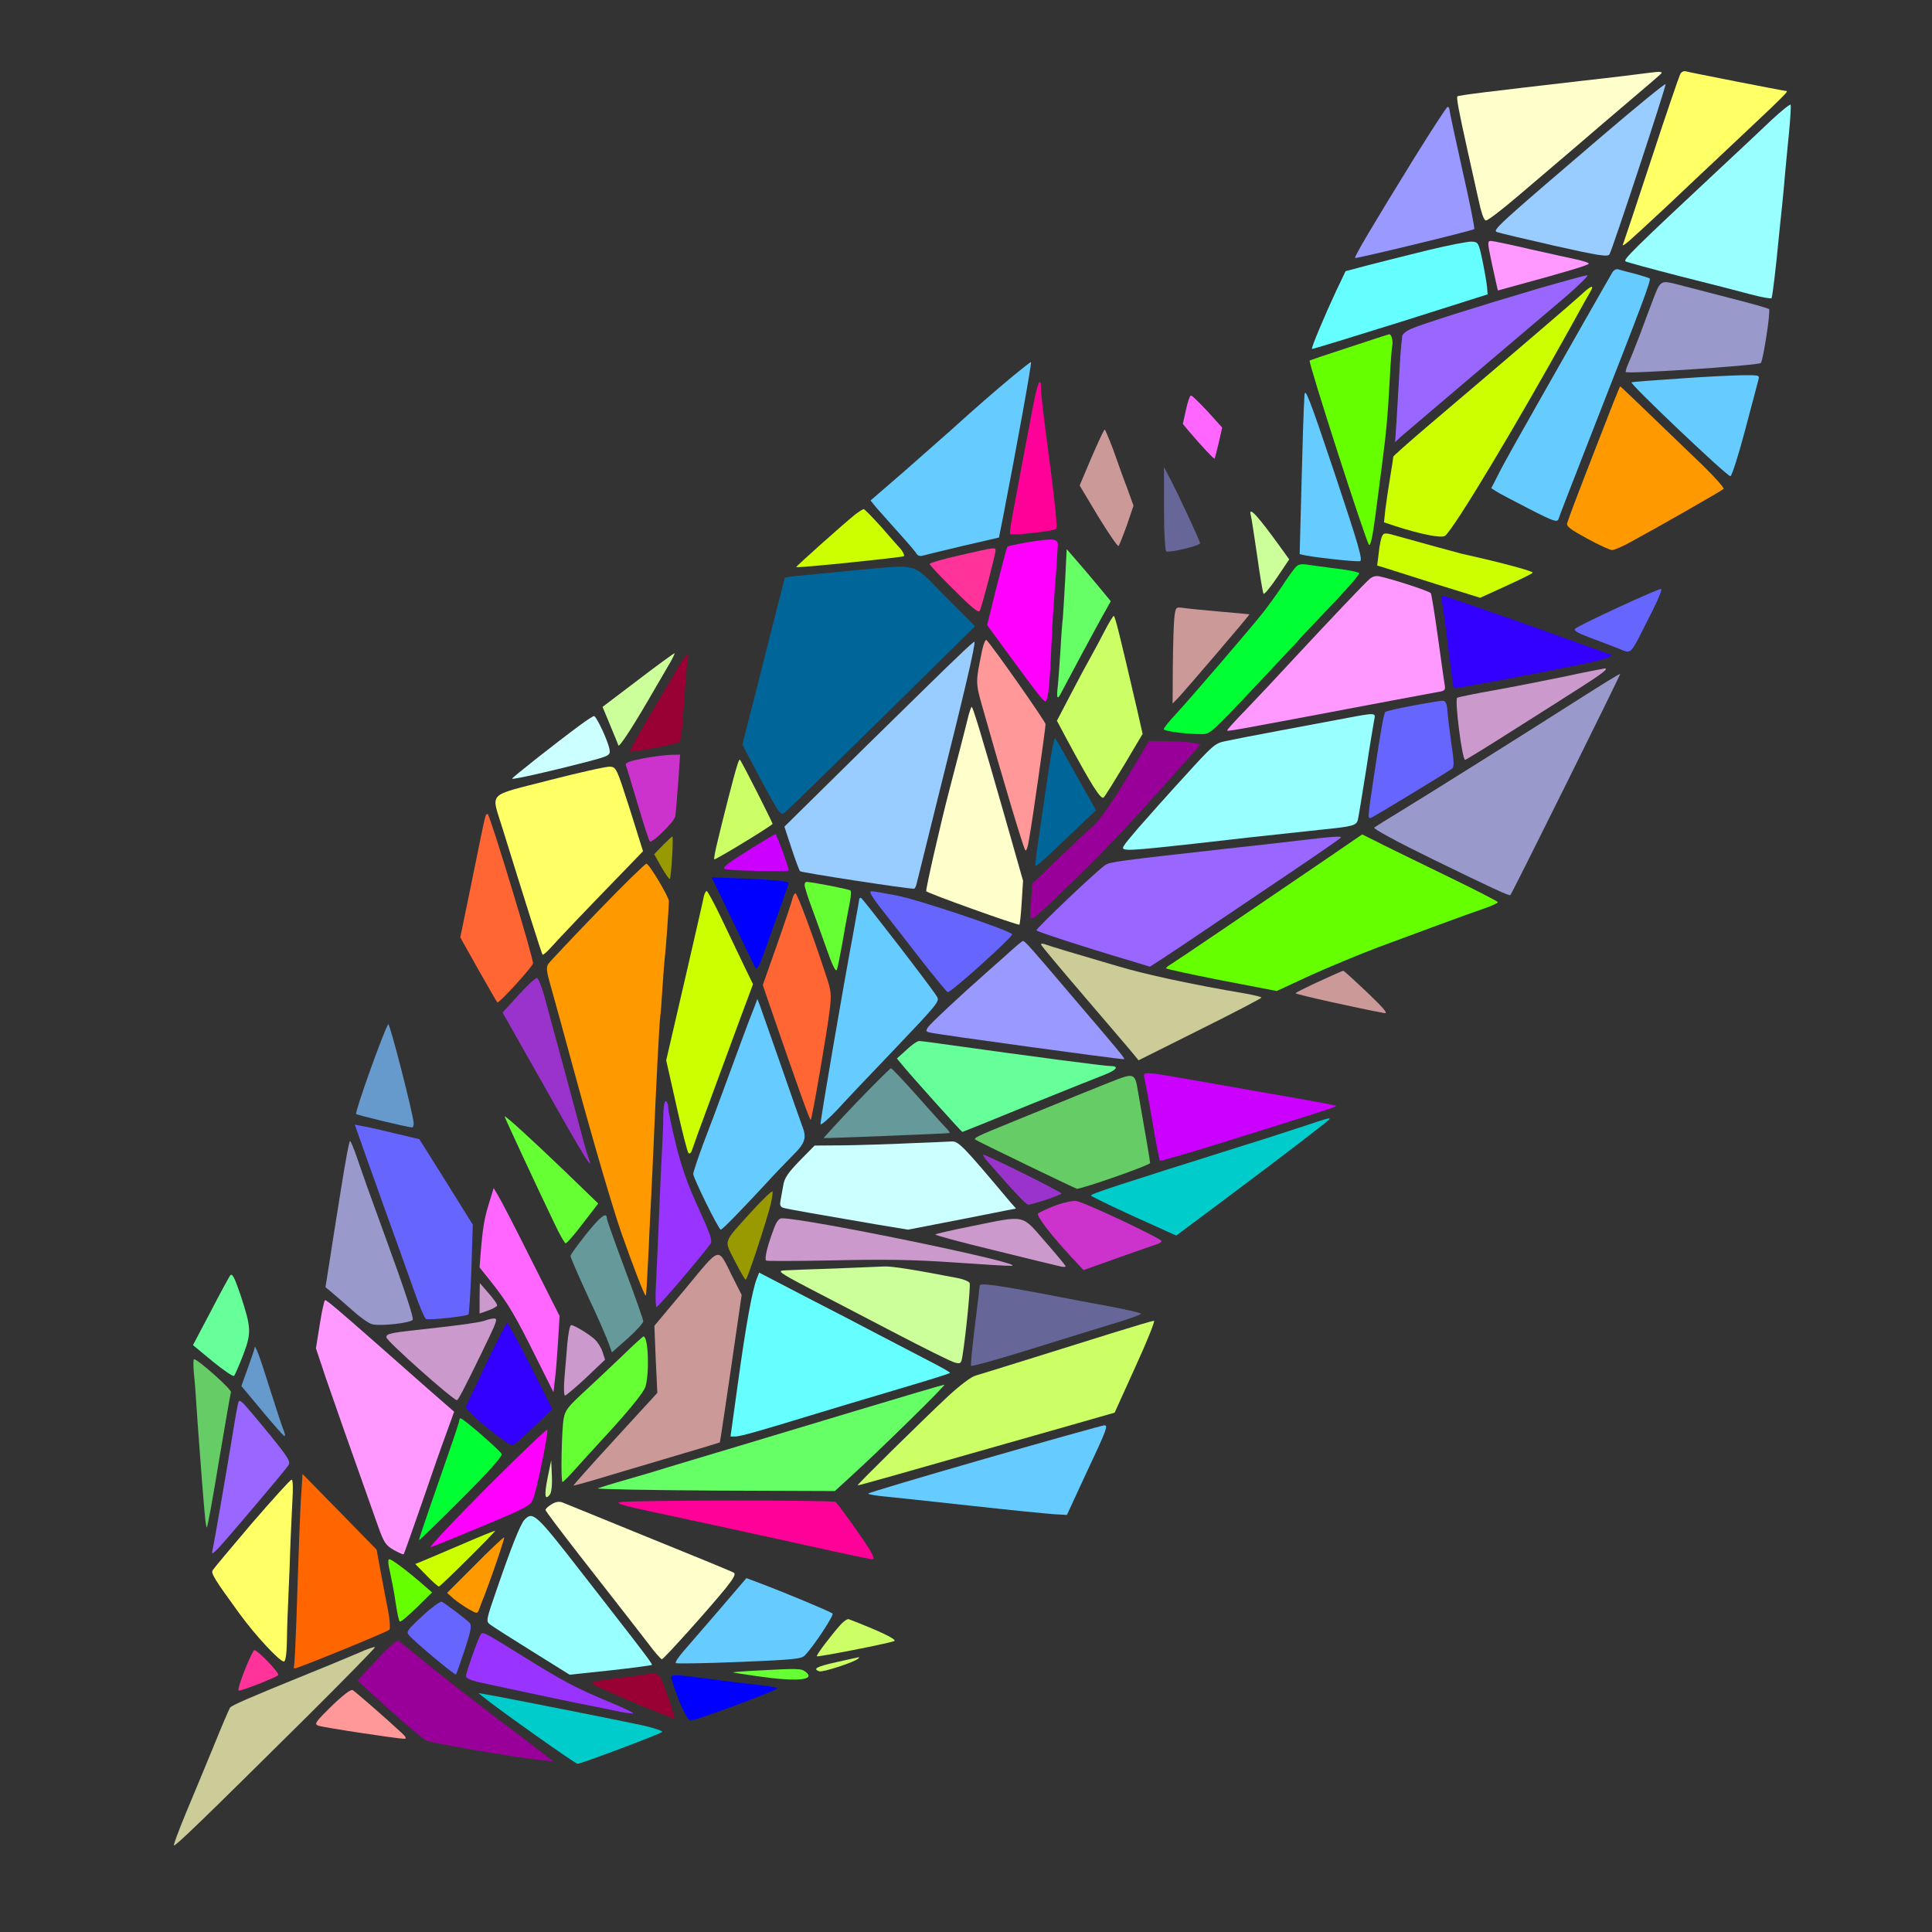<?xml version="1.0" encoding="UTF-8" standalone="no"?>
<svg
   xmlns:dc="http://purl.org/dc/elements/1.1/"
   xmlns:cc="http://creativecommons.org/ns#"
   xmlns:rdf="http://www.w3.org/1999/02/22-rdf-syntax-ns#"
   xmlns:svg="http://www.w3.org/2000/svg"
   xmlns="http://www.w3.org/2000/svg"
   xmlns:sodipodi="http://sodipodi.sourceforge.net/DTD/sodipodi-0.dtd"
   xmlns:inkscape="http://www.inkscape.org/namespaces/inkscape"
   version="1.0"
   width="850pt"
   height="850pt"
   viewBox="0 0 850 850"
   preserveAspectRatio="xMidYMid meet"
   id="svg2"
   inkscape:version="0.91 r13725"
   sodipodi:docname="Basic_20170421_289.svg">
  <rect x="0" y="0" width="850" height="850" fill="#333333" stroke="none"/>
  <defs
     id="defs260" />
  <sodipodi:namedview
     pagecolor="#ffffff"
     bordercolor="#666666"
     borderopacity="1"
     objecttolerance="10"
     gridtolerance="10"
     guidetolerance="10"
     inkscape:pageopacity="0"
     inkscape:pageshadow="2"
     inkscape:window-width="1920"
     inkscape:window-height="980"
     id="namedview258"
     showgrid="false"
     inkscape:zoom="0.88847059"
     inkscape:cx="420.00804"
     inkscape:cy="509.12319"
     inkscape:window-x="0"
     inkscape:window-y="1"
     inkscape:window-maximized="1"
     inkscape:current-layer="svg2" />
  <g
     transform="translate(0,850) scale(0.1,-0.1)"
     fill="#000000"
     stroke="none"
     id="g6">
    <path
       d="M0 4250 l0 -4250 4250 0 4250 0 0 4250 0 4250 -4250 0 -4250 0 0 -4250z m7625 3935 c325 -65 305 -58 300 -103 -2 -20 -6 -64 -9 -97 -13 -147 -18 -192 -37 -385 -11 -113 -24 -251 -29 -308 -11 -120 -12 -126 -51 -332 -27 -139 -128 -549 -149 -605 -8 -21 -183 -126 -473 -285 l-79 -43 -196 101 c-108 56 -234 121 -280 144 l-83 43 -25 -30 c-47 -57 -117 -165 -112 -171 3 -3 66 -19 140 -36 264 -60 316 -76 305 -95 -3 -5 -65 -36 -136 -68 -72 -33 -131 -62 -131 -65 0 -3 60 -27 134 -54 l135 -49 213 95 c232 104 314 136 323 126 3 -3 -157 -333 -357 -732 l-363 -726 -40 -15 c-22 -8 -85 -31 -140 -50 -424 -153 -515 -188 -520 -195 -3 -5 51 -61 120 -126 69 -65 125 -124 125 -132 0 -15 -3 -15 -260 40 -102 22 -218 46 -258 54 l-73 14 -112 -59 c-62 -32 -181 -93 -264 -136 -84 -42 -153 -81 -153 -84 0 -4 33 -13 73 -19 90 -15 322 -55 765 -133 34 -6 62 -16 62 -23 0 -14 -35 -41 -439 -350 -186 -142 -357 -266 -386 -280 -16 -8 -100 -40 -185 -71 -85 -31 -167 -61 -182 -67 -19 -7 -73 -7 -178 1 -267 20 -275 14 -39 -29 515 -95 559 -105 559 -126 0 -13 -322 -726 -398 -881 l-27 -54 -45 5 c-25 3 -157 17 -295 32 -137 14 -337 36 -442 48 -106 12 -193 18 -193 13 0 -4 43 -69 95 -144 52 -74 95 -139 95 -144 0 -14 -52 -10 -147 11 -48 11 -162 35 -253 55 -91 19 -194 42 -230 50 -36 8 -139 31 -230 50 -91 20 -207 45 -258 57 -51 11 -95 19 -97 16 -3 -2 98 -45 223 -96 466 -187 1031 -417 1080 -439 61 -29 56 -33 -188 -126 -140 -53 -1217 -456 -1257 -470 -39 -13 -57 -12 -200 9 -292 43 -442 66 -841 129 -86 14 -166 25 -177 25 -12 0 -79 -57 -162 -138 -78 -75 -217 -209 -308 -297 -91 -88 -174 -160 -183 -160 -28 0 -29 -2 133 390 36 88 104 254 151 370 48 116 90 218 95 228 8 13 -1 32 -38 83 -26 37 -61 85 -77 108 -16 22 -41 59 -57 81 -30 42 -30 39 -54 390 -4 44 -8 96 -10 115 -2 19 -7 78 -10 130 -3 52 -8 111 -10 130 -2 19 -7 91 -11 160 l-6 126 39 74 c22 41 68 130 102 198 35 67 68 122 76 122 7 0 22 -26 34 -57 18 -51 146 -453 234 -740 l32 -103 147 -147 148 -148 -61 175 c-34 96 -74 211 -89 255 -16 44 -47 132 -70 195 -38 107 -41 121 -37 195 5 106 123 855 152 970 24 94 168 481 190 512 7 10 16 15 20 11 7 -7 53 -182 110 -421 l38 -158 103 -166 c56 -91 107 -170 112 -175 6 -6 18 15 32 58 27 86 49 129 60 118 5 -5 78 -148 164 -319 145 -291 157 -311 195 -332 49 -28 65 -30 51 -6 -5 10 -31 63 -56 118 -25 55 -103 222 -171 370 -69 149 -147 318 -174 377 -46 101 -59 148 -41 148 8 0 170 -149 335 -307 48 -47 87 -81 87 -77 0 4 -29 57 -64 118 -35 61 -94 165 -131 231 -88 156 -87 154 -190 335 -48 85 -114 202 -146 260 l-58 105 19 85 c10 47 33 150 50 230 58 276 72 330 84 343 45 45 721 568 858 664 33 24 65 40 70 37 9 -6 5 -153 -7 -224 -2 -14 -7 -81 -10 -149 -4 -69 -8 -132 -10 -140 -1 -9 -6 -63 -10 -121 -3 -58 -8 -116 -10 -130 -2 -14 -6 -70 -9 -125 -7 -115 -15 -220 -21 -285 -2 -25 -7 -83 -10 -130 -6 -90 -10 -134 -21 -240 -3 -36 -4 -62 0 -59 5 5 76 300 97 404 8 41 130 524 215 855 25 96 70 269 99 385 l53 210 64 59 c35 32 110 99 168 149 58 50 107 94 110 97 5 6 291 257 374 329 28 24 67 57 86 75 156 142 359 310 365 304 6 -5 29 -182 75 -563 18 -148 38 -273 46 -290 9 -16 60 -84 115 -149 110 -132 114 -142 164 -366 41 -180 55 -242 66 -283 l10 -38 27 22 27 21 5 251 5 252 45 4 c25 1 112 -3 193 -9 81 -7 149 -11 151 -9 4 4 -25 239 -48 394 -23 153 -13 152 119 -14 44 -55 83 -100 86 -101 9 0 21 122 18 175 -1 22 2 173 6 335 l7 295 38 85 c21 47 56 128 79 180 50 115 80 166 324 565 104 171 201 322 216 336 25 26 37 28 261 54 129 15 336 39 460 55 124 15 245 28 270 29 25 0 149 -19 275 -44z m-2318 -1430 c113 -124 109 -114 88 -229 -12 -68 -22 -99 -33 -104 -11 -4 -39 19 -95 79 -114 122 -109 109 -86 214 24 111 28 125 39 125 5 0 44 -38 87 -85z m-426 -97 c38 -74 129 -321 135 -363 6 -49 -64 -268 -87 -273 -7 -1 -25 15 -38 35 -38 59 -129 209 -157 258 l-24 45 49 122 c66 164 89 218 95 218 3 0 15 -19 27 -42z m331 -301 c59 -125 110 -238 114 -250 6 -27 -9 -36 -112 -62 -67 -16 -110 -19 -117 -7 -3 4 -7 63 -11 132 -20 410 -19 426 7 417 7 -2 60 -106 119 -230z"
       id="path8"
       style="fill:none" />
    <path
       d="M7250 8179 c-30 -4 -158 -20 -285 -34 -417 -48 -547 -64 -553 -69 -5 -6 6 -64 43 -231 12 -55 33 -148 46 -207 16 -75 27 -108 37 -108 8 0 71 48 140 107 177 150 341 291 377 322 17 14 77 66 135 115 58 49 109 93 114 98 16 13 4 15 -54 7z"
       id="path10"
       style="fill:#ffffcc" />
    <path
       d="M7392 8173 c-5 -10 -62 -175 -125 -368 -63 -192 -119 -359 -123 -370 -8 -19 -7 -19 19 1 14 12 93 84 174 160 81 77 183 173 228 215 302 284 307 289 292 289 -9 0 -422 81 -439 86 -10 3 -21 -2 -26 -13z"
       id="path12"
       style="fill:#ffff66" />
    <path
       d="M7050 7903 c-461 -394 -485 -416 -464 -424 11 -4 124 -31 252 -60 196 -44 235 -50 243 -38 13 21 250 740 247 749 -2 4 -127 -98 -278 -227z"
       id="path14"
       style="fill:#99ccff" />
    <path
       d="M7794 7972 c-44 -42 -148 -140 -230 -216 -380 -355 -425 -400 -412 -406 7 -4 114 -33 238 -65 124 -31 264 -67 312 -80 48 -13 90 -20 92 -17 4 7 18 122 31 257 3 33 10 98 15 145 5 47 11 114 14 150 3 36 11 115 17 177 6 62 9 116 7 122 -1 5 -39 -25 -84 -67z"
       id="path16"
       style="fill:#99ffff" />
    <path
       d="M6224 7808 c-182 -295 -267 -438 -262 -443 4 -4 516 120 524 127 3 3 -20 120 -52 259 -31 140 -57 260 -57 267 0 6 -4 12 -8 12 -4 0 -69 -100 -145 -222z"
       id="path18"
       style="fill:#9999ff" />
    <path
       d="M6285 7400 c-88 -22 -206 -51 -263 -66 l-102 -27 -41 -86 c-51 -109 -111 -252 -107 -256 2 -2 176 52 388 118 l385 122 -3 35 c-2 19 -11 71 -20 115 -17 78 -18 80 -47 82 -16 1 -102 -16 -190 -37z"
       id="path20"
       style="fill:#66ffff" />
    <path
       d="M6561 7353 c11 -49 21 -98 24 -109 l5 -22 102 28 c199 54 298 84 298 90 0 4 -24 12 -52 18 -29 6 -123 27 -208 46 -85 20 -162 36 -171 36 -15 0 -15 -7 2 -87z"
       id="path22"
       style="fill:#ff99ff" />
    <path
       d="M7094 7302 c-9 -14 -264 -463 -337 -592 -11 -19 -47 -84 -82 -145 -34 -60 -74 -133 -88 -162 l-26 -51 22 -14 c12 -8 77 -42 145 -77 109 -56 123 -60 129 -44 5 16 45 119 148 383 223 569 260 668 253 675 -2 2 -31 11 -63 20 -33 8 -66 17 -75 20 -8 3 -20 -3 -26 -13z"
       id="path24"
       style="fill:#66ccff" />
    <path
       d="M6770 7231 c-268 -79 -518 -158 -562 -178 -21 -9 -38 -23 -39 -32 0 -9 -2 -25 -4 -36 -1 -11 -6 -72 -9 -135 -4 -63 -9 -155 -12 -205 l-6 -90 28 26 c29 25 68 58 394 335 91 77 227 193 303 257 76 64 130 117 120 116 -10 -1 -106 -27 -213 -58z"
       id="path26"
       style="fill:#9966ff" />
    <path
       d="M7275 7188 c-15 -40 -43 -113 -61 -163 -19 -49 -41 -105 -50 -124 -8 -18 -13 -35 -11 -38 10 -9 583 29 594 40 10 11 44 230 36 237 -4 4 -82 26 -173 49 -91 24 -190 49 -220 57 -84 22 -84 22 -115 -58z"
       id="path28"
       style="fill:#9999cc" />
    <path
       d="M6955 7202 c-37 -34 -270 -234 -667 -571 -87 -74 -158 -137 -158 -140 0 -3 -6 -44 -14 -91 -8 -47 -17 -110 -21 -141 l-6 -57 48 -16 c118 -38 207 -55 221 -43 42 35 311 483 557 927 32 58 66 120 77 138 26 42 12 40 -37 -6z"
       id="path30"
       style="fill:#ccff00" />
    <path
       d="M5935 6972 c-93 -30 -172 -57 -173 -58 -8 -5 248 -798 261 -811 7 -6 16 38 27 120 5 40 18 140 29 222 21 161 27 229 36 400 3 61 8 120 10 132 5 23 -3 54 -14 52 -3 0 -82 -26 -176 -57z"
       id="path32"
       style="fill:#66ff00" />
    <path
       d="M4456 6845 c-77 -64 -167 -142 -275 -240 -31 -27 -122 -108 -203 -179 l-148 -128 26 -32 c15 -17 59 -66 98 -110 39 -43 75 -85 79 -93 6 -9 16 -11 29 -7 12 3 91 23 177 43 l156 36 18 90 c58 298 127 678 123 682 -1 2 -37 -27 -80 -62z"
       id="path34"
       style="fill:#66ccff" />
    <path
       d="M7382 6834 c-106 -7 -198 -14 -204 -16 -11 -4 419 -413 435 -413 6 0 35 90 64 200 29 110 56 210 59 223 6 22 5 22 -77 21 -46 -1 -171 -7 -277 -15z"
       id="path36"
       style="fill:#66ccff" />
    <path
       d="M4542 6697 c-13 -67 -34 -178 -47 -247 -13 -69 -30 -163 -39 -209 -9 -46 -14 -86 -12 -90 5 -8 193 12 202 22 7 7 -3 110 -42 402 -13 99 -24 195 -24 213 0 65 -16 29 -38 -91z"
       id="path38"
       style="fill:#ff0099" />
    <path
       d="M5739 6760 c-5 -91 -7 -171 -14 -431 l-7 -267 28 -6 c57 -11 221 -28 237 -25 14 3 -4 65 -112 389 -112 334 -130 379 -132 340z"
       id="path40"
       style="fill:#66ccff" />
    <path
       d="M7030 6554 c-101 -260 -127 -329 -135 -356 -5 -13 15 -28 87 -67 51 -28 101 -51 110 -51 10 0 48 16 85 37 104 56 397 223 406 232 4 4 -37 50 -90 102 -289 278 -362 349 -365 349 -2 0 -46 -111 -98 -246z"
       id="path42"
       style="fill:#ff9900" />
    <path
       d="M3758 6233 c-48 -39 -258 -226 -255 -228 7 -5 468 43 474 48 3 4 -3 17 -13 30 -11 12 -51 57 -88 100 -38 42 -72 77 -76 77 -4 0 -23 -12 -42 -27z"
       id="path44"
       style="fill:#ccff00" />
    <path
       d="M5503 6233 c3 -10 15 -90 28 -178 12 -88 25 -163 28 -167 4 -4 30 28 60 72 l53 79 -39 54 c-100 139 -142 184 -130 140z"
       id="path46"
       style="fill:#ccff99" />
    <path
       d="M6081 6142 c-5 -9 -12 -42 -15 -74 l-7 -56 33 -10 c18 -6 120 -38 227 -72 l193 -60 112 51 c61 28 115 54 119 59 7 6 -129 43 -313 84 -24 6 -199 54 -273 75 -62 18 -68 18 -76 3z"
       id="path48"
       style="fill:#ccff00" />
    <path
       d="M4520 6114 c-46 -8 -86 -17 -88 -19 -2 -2 -23 -81 -47 -175 l-42 -170 90 -123 c143 -195 160 -216 168 -212 10 7 18 78 24 230 3 72 8 155 10 185 5 60 17 230 19 270 1 31 -17 33 -134 14z"
       id="path50"
       style="fill:#ff00ff" />
    <path
       d="M4223 6057 c-73 -16 -133 -34 -133 -38 0 -5 48 -56 107 -114 75 -75 108 -103 113 -93 9 15 70 250 70 266 0 15 -1 15 -157 -21z"
       id="path52"
       style="fill:#ff3399" />
    <path
       d="M4686 5944 c-4 -76 -9 -150 -10 -164 -2 -14 -7 -74 -10 -135 -4 -60 -9 -134 -12 -162 -7 -59 -2 -66 18 -25 22 42 123 231 171 318 l44 79 -58 70 c-32 39 -76 90 -97 114 l-39 45 -7 -140z"
       id="path54"
       style="fill:#66ff66" />
    <path
       d="M5699 6003 c-9 -10 -36 -47 -59 -83 -24 -36 -60 -85 -79 -110 -59 -75 -331 -391 -388 -452 -29 -31 -53 -61 -53 -66 0 -9 99 -22 170 -22 33 0 47 13 210 186 96 102 188 200 204 217 15 18 58 64 95 102 109 113 181 194 181 203 0 4 -44 14 -97 20 -54 7 -114 15 -133 18 -27 4 -39 1 -51 -13z"
       id="path56"
       style="fill:#00ff33" />
    <path
       d="M3740 5989 c-113 -11 -223 -22 -246 -24 l-41 -6 -30 -117 c-16 -64 -58 -230 -93 -368 l-64 -250 83 -157 c75 -140 85 -155 101 -144 9 6 202 194 429 417 l411 405 -132 132 c-154 154 -101 140 -418 112z"
       id="path58"
       style="fill:#006699" />
    <path
       d="M6025 5952 c-24 -21 -156 -160 -330 -347 -71 -77 -167 -179 -212 -226 -46 -47 -83 -88 -83 -91 0 -7 -43 -15 730 131 85 16 172 32 193 36 34 5 37 8 33 33 -3 15 -16 109 -30 210 -14 101 -28 188 -31 192 -5 9 -165 61 -225 74 -16 4 -32 0 -45 -12z"
       id="path60"
       style="fill:#ff99ff" />
    <path
       d="M7118 5827 c-98 -45 -182 -87 -188 -93 -8 -7 10 -19 62 -38 40 -15 97 -37 126 -48 63 -25 49 -39 137 135 38 73 60 127 53 126 -7 0 -93 -37 -190 -82z"
       id="path62"
       style="fill:#6666ff" />
    <path
       d="M6343 5858 c3 -13 16 -104 28 -203 12 -99 23 -182 25 -183 2 -4 369 66 579 109 55 12 104 25 109 30 6 5 8 9 5 9 -3 0 -93 32 -200 71 -198 72 -535 189 -545 189 -4 0 -4 -10 -1 -22z"
       id="path64"
       style="fill:#3300ff" />
    <path
       d="M5167 5787 c-3 -23 -6 -118 -7 -212 l-1 -170 20 20 c27 27 320 370 318 372 -1 1 -58 6 -127 12 -69 6 -141 13 -161 16 -36 5 -36 5 -42 -38z"
       id="path66"
       style="fill:#cc9999" />
    <path
       d="M4862 5728 c-18 -35 -46 -88 -63 -118 -17 -30 -58 -106 -90 -168 l-59 -113 41 -77 c112 -208 153 -273 165 -260 7 7 48 73 92 146 l79 133 -23 102 c-78 335 -98 417 -104 417 -3 0 -20 -28 -38 -62z"
       id="path68"
       style="fill:#ccff66" />
    <path
       d="M4321 5639 c-30 -147 -30 -140 6 -266 84 -298 173 -595 183 -612 5 -9 12 10 18 50 15 83 72 485 72 503 0 11 -232 342 -260 370 -4 4 -13 -16 -19 -45z"
       id="path70"
       style="fill:#ff9999" />
    <path
       d="M4220 5617 c-36 -33 -223 -217 -417 -407 l-352 -347 31 -94 c17 -52 34 -98 38 -102 5 -6 467 -77 501 -77 4 0 9 10 12 23 3 12 44 177 91 367 117 466 170 690 163 697 -1 1 -32 -26 -67 -60z"
       id="path72"
       style="fill:#99ccff" />
    <path
       d="M2808 5509 l-157 -119 34 -82 c19 -46 35 -84 35 -86 0 -20 71 90 170 263 10 17 32 54 49 84 18 29 30 55 29 57 -2 1 -74 -51 -160 -117z"
       id="path74"
       style="fill:#ccff99" />
    <path
       d="M2971 5542 c-25 -42 -81 -137 -124 -210 -43 -73 -77 -135 -75 -138 7 -6 209 33 218 42 4 5 11 50 14 99 4 50 9 124 12 165 3 41 7 85 10 98 8 41 -11 22 -55 -56z"
       id="path76"
       style="fill:#990033" />
    <path
       d="M6886 5524 c-88 -18 -229 -46 -313 -61 -85 -15 -158 -30 -162 -33 -12 -7 22 -275 35 -273 5 1 101 60 214 132 113 71 241 153 285 181 101 64 135 90 115 89 -8 -1 -87 -16 -174 -35z"
       id="path78"
       style="fill:#cc99cc" />
    <path
       d="M6945 5423 c-238 -152 -654 -413 -785 -493 -58 -35 -109 -67 -114 -71 -6 -5 107 -66 255 -138 262 -128 340 -164 344 -159 9 10 486 971 483 973 -2 2 -84 -49 -183 -112z"
       id="path80"
       style="fill:#9999cc" />
    <path
       d="M6218 5396 c-65 -12 -120 -25 -123 -28 -7 -7 -20 -81 -50 -281 -30 -199 -29 -191 -9 -183 12 5 300 179 352 214 10 7 10 29 -3 113 -8 57 -16 122 -17 144 -2 27 -8 40 -18 42 -8 1 -68 -9 -132 -21z"
       id="path82"
       style="fill:#6666ff" />
    <path
       d="M4260 5348 c-14 -58 -58 -227 -81 -315 -42 -160 -107 -447 -104 -454 6 -9 405 -152 410 -147 2 2 7 46 10 98 l6 95 -84 295 c-100 350 -137 470 -142 470 -2 0 -9 -19 -15 -42z"
       id="path84"
       style="fill:#ffffcc" />
    <path
       d="M5920 5340 c-52 -10 -182 -34 -288 -54 -107 -20 -215 -41 -242 -47 -45 -9 -56 -20 -176 -152 -71 -77 -164 -182 -207 -231 -75 -88 -77 -91 -51 -94 27 -4 144 8 544 54 118 13 260 28 315 34 138 14 152 18 159 43 3 12 19 110 36 217 16 107 33 207 36 223 7 32 7 32 -126 7z"
       id="path86"
       style="fill:#99ffff" />
    <path
       d="M2555 5312 c-110 -81 -305 -235 -302 -238 4 -5 187 37 332 75 94 25 100 28 97 51 -3 32 -58 150 -69 150 -4 -1 -31 -18 -58 -38z"
       id="path88"
       style="fill:#ccffff" />
    <path
       d="M4606 5062 c-16 -108 -34 -235 -41 -282 -7 -47 -11 -87 -9 -89 4 -4 36 25 197 179 l69 65 -87 155 c-47 85 -89 158 -93 162 -4 4 -20 -81 -36 -190z"
       id="path90"
       style="fill:#006699" />
    <path
       d="M4991 5132 c-95 -159 -151 -240 -185 -269 -17 -14 -83 -76 -147 -138 l-117 -112 -6 -83 c-8 -97 -17 -99 109 20 181 170 321 318 580 610 l57 65 -28 6 c-16 4 -67 7 -114 8 l-85 1 -64 -108z"
       id="path92"
       style="fill:#990099" />
    <path
       d="M2827 5163 c-55 -11 -77 -19 -74 -28 3 -7 26 -84 52 -171 26 -88 50 -162 54 -166 9 -10 111 90 112 111 1 9 3 25 4 36 1 11 5 68 10 128 l7 107 -44 -1 c-23 -1 -78 -8 -121 -16z"
       id="path94"
       style="fill:#cc33cc" />
    <path
       d="M3242 5128 c-11 -33 -61 -228 -88 -342 -8 -33 -13 -63 -12 -67 2 -5 238 138 257 156 2 3 -134 272 -144 283 -2 2 -8 -12 -13 -30z"
       id="path96"
       style="fill:#ccff66" />
    <path
       d="M2415 5067 c-278 -72 -254 -48 -204 -212 94 -304 172 -551 176 -555 2 -3 21 13 40 35 35 39 169 180 325 340 l77 80 -58 185 c-58 181 -60 185 -87 187 -16 1 -137 -26 -269 -60z"
       id="path98"
       style="fill:#ffff66" />
    <path
       d="M2136 4909 c-3 -8 -12 -50 -21 -94 -9 -44 -33 -161 -53 -260 l-37 -179 79 -141 c44 -77 81 -142 84 -145 6 -7 150 151 157 171 5 14 -186 644 -199 657 -3 2 -8 -1 -10 -9z"
       id="path100"
       style="fill:#ff6633" />
    <path
       d="M3315 4773 c-119 -74 -141 -91 -124 -97 19 -7 279 -12 279 -6 0 15 -53 160 -58 160 -4 0 -47 -26 -97 -57z"
       id="path102"
       style="fill:#cc00ff" />
    <path
       d="M5834 4720 c-292 -199 -654 -445 -679 -460 -14 -8 -25 -17 -25 -20 0 -3 110 -27 243 -53 l244 -47 149 69 c82 37 217 93 299 124 169 63 394 146 473 173 28 10 52 21 52 25 0 3 -91 50 -202 104 -112 54 -246 120 -299 146 l-96 48 -159 -109z"
       id="path104"
       style="fill:#66ff00" />
    <path
       d="M2916 4781 l-38 -39 32 -57 c18 -31 34 -54 37 -52 6 7 17 187 11 187 -2 0 -21 -18 -42 -39z"
       id="path106"
       style="fill:#999900" />
    <path
       d="M5740 4805 c-58 -7 -213 -25 -345 -39 -474 -53 -510 -58 -531 -71 -35 -22 -304 -278 -304 -288 0 -5 198 -70 407 -132 l92 -28 53 34 c29 19 127 84 218 146 91 61 256 173 368 248 111 75 202 138 202 141 0 6 -43 3 -160 -11z"
       id="path108"
       style="fill:#9966ff" />
    <path
       d="M2629 4489 c-112 -116 -209 -219 -216 -229 -11 -15 -9 -33 11 -102 21 -76 51 -183 112 -408 79 -290 159 -562 198 -675 52 -148 104 -282 107 -275 3 8 5 49 13 205 3 83 9 186 11 230 2 44 7 141 10 215 11 262 26 557 30 580 2 8 6 67 10 130 4 63 9 122 10 130 3 14 18 222 18 245 0 19 -87 165 -99 165 -6 0 -103 -95 -215 -211z"
       id="path110"
       style="fill:#ff9900" />
    <path
       d="M3216 4463 c47 -98 91 -188 97 -200 19 -42 17 -46 92 167 13 36 33 91 44 123 12 32 21 60 21 62 0 8 -64 14 -202 20 l-137 5 85 -177z"
       id="path112"
       style="fill:#0000ff" />
    <path
       d="M3540 4606 c0 -8 13 -50 29 -93 16 -43 46 -127 67 -186 23 -67 40 -103 45 -95 4 7 14 58 24 113 9 55 23 129 30 165 8 36 11 68 7 72 -6 6 -171 38 -194 38 -5 0 -8 -6 -8 -14z"
       id="path114"
       style="fill:#66ff33" />
    <path
       d="M3097 4558 c-2 -13 -41 -181 -85 -373 l-81 -350 45 -200 c24 -109 48 -203 53 -208 5 -5 12 1 16 14 4 13 42 119 85 234 43 116 101 274 130 353 l53 142 -38 78 c-20 42 -64 134 -98 205 -33 70 -64 127 -68 127 -3 0 -9 -10 -12 -22z"
       id="path116"
       style="fill:#ccff00" />
    <path
       d="M3830 4571 c0 -5 22 -38 50 -73 27 -34 102 -130 166 -213 64 -82 120 -150 124 -150 17 0 291 248 283 255 -24 22 -419 154 -512 171 -122 22 -111 21 -111 10z"
       id="path118"
       style="fill:#6666ff" />
    <path
       d="M3487 4548 c-3 -13 -33 -104 -68 -203 l-63 -179 38 -111 c117 -340 169 -485 173 -482 6 6 72 388 83 481 9 75 8 85 -21 170 -54 165 -122 346 -129 346 -4 0 -10 -10 -13 -22z"
       id="path120"
       style="fill:#ff6633" />
    <path
       d="M3780 4543 c0 -5 -12 -69 -25 -143 -46 -245 -145 -823 -145 -845 0 -8 33 20 73 62 39 43 150 160 246 260 197 207 205 217 194 237 -18 33 -329 435 -335 436 -5 0 -8 -3 -8 -7z"
       id="path122"
       style="fill:#66ccff" />
    <path
       d="M4459 4327 c-19 -17 -68 -61 -109 -97 -125 -110 -253 -230 -267 -249 -11 -17 -10 -20 10 -24 29 -8 826 -117 851 -117 9 0 -4 16 -234 285 -173 204 -201 235 -209 235 -3 0 -22 -15 -42 -33z"
       id="path124"
       style="fill:#9999ff" />
    <path
       d="M4581 4343 c2 -6 92 -113 199 -238 107 -125 203 -237 212 -249 l17 -21 270 135 c149 74 271 138 271 141 0 3 -33 11 -72 18 -236 40 -440 84 -563 121 -77 23 -176 52 -220 65 -44 13 -88 27 -99 31 -11 4 -17 3 -15 -3z"
       id="path126"
       style="fill:#cccc99" />
    <path
       d="M5803 4182 c-56 -26 -103 -49 -103 -52 0 -5 294 -70 390 -87 19 -4 1 18 -75 91 -55 52 -102 95 -105 95 -3 0 -51 -21 -107 -47z"
       id="path128"
       style="fill:#cc9999" />
    <path
       d="M2282 4123 l-71 -78 23 -40 c12 -22 94 -166 181 -320 152 -271 200 -347 175 -281 -11 29 -17 53 -86 311 -19 72 -47 173 -61 225 -14 52 -36 131 -47 174 -12 44 -27 81 -33 83 -6 2 -42 -31 -81 -74z"
       id="path130"
       style="fill:#9933cc" />
    <path
       d="M3321 4075 c-6 -16 -20 -52 -31 -80 -10 -27 -49 -131 -85 -230 -36 -99 -86 -233 -111 -297 -24 -65 -44 -125 -44 -133 0 -18 112 -245 121 -245 7 0 82 77 201 205 35 39 88 93 116 122 55 54 62 77 41 130 -6 15 -48 136 -94 268 -46 132 -88 251 -93 265 l-10 25 -11 -30z"
       id="path132"
       style="fill:#66ccff" />
    <path
       d="M1708 3994 c-21 -33 -148 -388 -141 -395 7 -6 227 -59 247 -59 3 0 6 8 6 18 -1 36 -106 446 -112 436z"
       id="path134"
       style="fill:#6699cc" />
    <path
       d="M3988 3881 l-42 -38 25 -30 c32 -40 259 -293 263 -293 2 0 131 52 287 116 156 63 308 124 337 135 56 22 68 39 26 39 -25 0 -352 43 -687 90 -76 11 -145 20 -153 20 -8 0 -33 -17 -56 -39z"
       id="path136"
       style="fill:#66ff99" />
    <path
       d="M3767 3648 c-80 -84 -144 -154 -143 -155 2 -2 550 20 554 22 2 2 -7 14 -20 27 -13 13 -70 77 -127 141 -57 64 -107 117 -111 117 -4 0 -73 -69 -153 -152z"
       id="path138"
       style="fill:#669999" />
    <path
       d="M5035 3758 c3 -13 19 -99 35 -191 15 -93 31 -171 33 -174 3 -2 151 41 329 97 407 127 450 141 446 145 -2 2 -97 20 -213 40 -115 20 -297 52 -404 71 -234 41 -233 41 -226 12z"
       id="path140"
       style="fill:#cc00ff" />
    <path
       d="M4940 3760 c-14 -4 -99 -38 -190 -75 -91 -37 -230 -94 -309 -126 -143 -58 -158 -66 -150 -73 7 -6 441 -216 447 -216 26 0 322 104 322 113 0 10 -16 101 -58 342 -8 42 -20 49 -62 35z"
       id="path142"
       style="fill:#66cc66" />
    <path
       d="M2918 3588 c0 -40 -2 -84 -3 -98 -1 -14 -5 -97 -9 -185 -11 -270 -17 -397 -21 -477 -2 -43 0 -78 4 -78 8 0 204 231 237 278 9 14 -1 43 -53 157 -47 102 -74 178 -99 279 -19 77 -34 150 -34 162 0 13 -4 26 -10 29 -6 4 -11 -21 -12 -67z"
       id="path144"
       style="fill:#9933ff" />
    <path
       d="M2220 3588 c0 -4 147 -321 219 -470 23 -49 45 -88 50 -88 5 0 39 39 76 88 l67 87 -148 143 c-147 141 -264 248 -264 240z"
       id="path146"
       style="fill:#66ff33" />
    <path
       d="M5735 3545 c-55 -18 -174 -57 -265 -85 -572 -180 -670 -212 -670 -220 0 -3 84 -44 187 -91 l188 -85 205 153 c258 193 470 355 470 360 0 6 -13 2 -115 -32z"
       id="path148"
       style="fill:#00cccc" />
    <path
       d="M1610 3413 c27 -76 65 -183 85 -238 49 -136 79 -219 128 -357 22 -65 46 -119 51 -121 17 -6 179 12 187 20 3 5 9 95 13 201 l6 194 -117 188 -118 188 -105 25 c-58 14 -122 29 -142 32 l-37 7 49 -139z"
       id="path150"
       style="fill:#6666ff" />
    <path
       d="M1501 3273 c-19 -115 -41 -259 -51 -322 l-18 -114 31 -26 c17 -14 58 -50 91 -79 32 -29 70 -55 83 -58 36 -10 174 6 179 20 4 10 -34 126 -116 351 -62 169 -105 290 -128 358 -14 42 -29 77 -32 77 -4 0 -21 -93 -39 -207z"
       id="path152"
       style="fill:#9999cc" />
    <path
       d="M4000 3470 c-85 -4 -214 -8 -285 -9 l-131 -1 -66 -67 c-52 -54 -67 -76 -72 -108 -4 -22 -9 -52 -12 -67 -4 -20 -1 -28 13 -32 19 -6 164 -31 403 -72 l145 -24 237 46 238 47 -24 27 c-210 250 -229 270 -260 268 -17 -1 -101 -5 -186 -8z"
       id="path154"
       style="fill:#ccffff" />
    <path
       d="M4351 3383 c105 -121 163 -183 173 -183 19 0 146 43 146 49 0 7 -330 171 -344 171 -4 0 7 -17 25 -37z"
       id="path156"
       style="fill:#9933cc" />
    <path
       d="M2152 3208 c-21 -67 -28 -109 -37 -218 l-5 -66 55 -69 c70 -89 103 -144 195 -330 l75 -150 6 52 c4 28 10 103 14 167 l7 116 -125 248 c-68 136 -133 262 -145 281 l-20 34 -20 -65z"
       id="path158"
       style="fill:#ff66ff" />
    <path
       d="M3305 3168 c-127 -141 -120 -120 -72 -216 23 -45 44 -82 48 -82 7 0 89 250 110 332 6 26 9 51 8 56 -2 5 -44 -35 -94 -90z"
       id="path160"
       style="fill:#999900" />
    <path
       d="M4640 3195 c-36 -14 -69 -30 -73 -34 -9 -9 58 -96 146 -191 l54 -58 154 55 c85 30 162 57 172 60 9 3 17 9 17 13 0 11 -341 172 -375 176 -17 2 -58 -7 -95 -21z"
       id="path162"
       style="fill:#cc33cc" />
    <path
       d="M2581 3073 c-39 -49 -71 -93 -71 -99 0 -6 35 -87 78 -180 44 -93 84 -186 91 -207 l13 -37 69 61 c38 34 69 68 69 76 0 7 -36 110 -80 227 -44 118 -80 219 -80 225 0 31 -26 12 -89 -66z"
       id="path164"
       style="fill:#669999" />
    <path
       d="M3406 3098 c-31 -82 -44 -138 -35 -144 5 -3 141 -2 302 1 223 5 346 3 521 -9 127 -9 241 -16 255 -15 93 4 -898 209 -1009 209 -12 0 -23 -13 -34 -42z"
       id="path166"
       style="fill:#cc99cc" />
    <path
       d="M4278 3106 c-86 -17 -159 -34 -163 -37 -3 -3 111 -34 252 -68 142 -35 273 -67 291 -71 18 -5 32 -5 30 0 -2 5 -43 54 -91 109 -104 119 -82 115 -319 67z"
       id="path168"
       style="fill:#cc99cc" />
    <path
       d="M3017 2832 l-138 -165 6 -148 7 -147 -186 -203 c-102 -111 -185 -204 -183 -205 1 -1 74 19 162 46 88 26 232 69 320 95 88 26 161 48 162 49 1 1 23 147 49 325 l47 324 -41 81 c-66 132 -48 137 -205 -52z"
       id="path170"
       style="fill:#cc9999" />
    <path
       d="M3670 2919 c-102 -3 -198 -7 -214 -8 -40 -1 -31 -8 104 -79 63 -33 228 -118 365 -190 138 -72 262 -134 277 -137 24 -6 27 -4 32 27 15 90 37 312 32 323 -2 7 -29 18 -58 23 -186 36 -287 52 -318 50 -19 -1 -118 -5 -220 -9z"
       id="path172"
       style="fill:#ccff99" />
    <path
       d="M1013 2889 c-6 -8 -45 -80 -87 -161 l-77 -146 87 -72 c48 -39 90 -68 94 -63 4 4 22 46 40 92 37 99 36 118 -13 267 -25 73 -35 93 -44 83z"
       id="path174"
       style="fill:#66ff99" />
    <path
       d="M3329 2873 c-19 -48 -48 -207 -82 -455 l-33 -238 21 0 c21 0 100 22 335 94 58 18 219 66 357 107 139 41 253 76 253 79 0 3 -46 29 -103 58 -56 29 -154 80 -217 113 -63 33 -206 108 -318 165 l-202 105 -11 -28z"
       id="path176"
       style="fill:#66ffff" />
    <path
       d="M2110 2788 l0 -67 37 13 c20 7 38 17 40 22 2 5 -15 29 -37 54 l-39 45 -1 -67z"
       id="path178"
       style="fill:#cc99cc" />
    <path
       d="M4310 2843 c0 -5 -9 -84 -21 -176 -11 -92 -19 -172 -17 -176 2 -4 122 29 268 75 146 45 313 97 373 115 59 18 107 35 107 39 0 4 -66 19 -147 34 -82 15 -193 36 -248 47 -248 47 -315 56 -315 42z"
       id="path180"
       style="fill:#666699" />
    <path
       d="M1407 2674 l-17 -106 44 -132 c39 -113 90 -259 228 -647 27 -76 35 -88 70 -108 22 -12 41 -21 44 -19 2 2 37 101 78 219 40 117 89 258 109 311 l35 97 -102 89 c-55 49 -162 142 -236 208 -173 152 -222 194 -230 194 -3 0 -14 -48 -23 -106z"
       id="path182"
       style="fill:#ff99ff" />
    <path
       d="M2130 2689 c-14 -6 -106 -19 -205 -30 -212 -23 -225 -25 -225 -43 0 -15 293 -276 310 -276 6 0 33 52 110 210 68 140 72 150 52 149 -9 0 -28 -5 -42 -10z"
       id="path184"
       style="fill:#cc99cc" />
    <path
       d="M4890 2634 c-352 -110 -566 -177 -598 -186 -19 -5 -70 -44 -120 -90 -105 -98 -403 -391 -399 -393 2 -2 176 48 946 267 l185 53 92 203 c51 111 87 202 81 201 -7 0 -91 -25 -187 -55z"
       id="path186"
       style="fill:#ccff66" />
    <path
       d="M2136 2494 l-88 -186 24 -25 c42 -46 170 -144 183 -141 8 2 50 38 94 81 l81 78 -96 190 c-53 104 -99 189 -103 189 -3 0 -46 -84 -95 -186z"
       id="path188"
       style="fill:#3300ff" />
    <path
       d="M2496 2588 c-4 -46 -10 -116 -13 -155 -3 -40 -2 -73 3 -73 5 1 47 36 93 79 l83 79 -11 34 c-6 19 -22 44 -34 55 -27 25 -91 63 -104 63 -6 0 -13 -37 -17 -82z"
       id="path190"
       style="fill:#cc99cc" />
    <path
       d="M2735 2532 c-50 -48 -126 -119 -169 -159 -66 -61 -80 -78 -86 -114 -9 -49 -14 -279 -5 -279 3 0 22 19 43 42 20 23 99 109 175 192 91 101 140 163 147 186 18 63 12 221 -9 220 -3 0 -47 -40 -96 -88z"
       id="path192"
       style="fill:#66ff33" />
    <path
       d="M1120 2569 c0 -3 -13 -42 -29 -86 l-29 -81 90 -108 c50 -60 94 -110 99 -112 5 -2 3 11 -5 30 -7 18 -35 103 -62 188 -40 130 -64 193 -64 169z"
       id="path194"
       style="fill:#6699cc" />
    <path
       d="M853 2458 c4 -35 9 -103 12 -153 3 -49 8 -112 10 -140 23 -313 30 -385 35 -385 3 0 27 131 53 291 27 161 51 297 53 304 5 11 -146 145 -162 145 -4 0 -4 -28 -1 -62z"
       id="path196"
       style="fill:#66cc66" />
    <path
       d="M3765 2293 c-209 -63 -463 -139 -565 -170 -102 -30 -219 -66 -260 -78 -41 -13 -124 -38 -185 -55 -60 -17 -117 -35 -125 -38 -8 -4 223 -8 514 -10 l529 -2 71 65 c127 115 421 404 411 403 -5 0 -181 -52 -390 -115z"
       id="path198"
       style="fill:#66ff66" />
    <path
       d="M1046 2319 c-3 -13 -10 -53 -16 -89 -28 -174 -91 -537 -96 -555 -4 -15 4 -10 28 15 40 43 288 335 306 362 12 16 4 31 -82 137 -53 65 -105 126 -115 136 -19 17 -20 16 -25 -6z"
       id="path200"
       style="fill:#9966ff" />
    <path
       d="M2020 2248 c0 -7 -41 -127 -90 -267 -49 -140 -88 -256 -87 -257 2 -2 85 79 186 180 123 123 182 189 178 199 -6 15 -169 157 -181 157 -3 0 -6 -6 -6 -12z"
       id="path202"
       style="fill:#00ff33" />
    <path
       d="M4333 2082 c-282 -81 -513 -150 -513 -153 0 -4 33 -9 73 -13 39 -4 212 -22 382 -41 171 -19 334 -35 364 -37 l55 -3 81 175 c95 202 102 220 83 219 -7 0 -244 -66 -525 -147z"
       id="path204"
       style="fill:#66ccff" />
    <path
       d="M2140 1954 c-146 -147 -256 -264 -245 -261 11 3 114 45 229 93 189 79 210 90 221 118 16 38 68 291 63 306 -1 5 -122 -110 -268 -256z"
       id="path206"
       style="fill:#ff00ff" />
    <path
       d="M2409 1997 c-15 -77 -12 -100 10 -73 7 9 11 41 9 82 l-3 69 -16 -78z"
       id="path208"
       style="fill:#ccff99" />
    <path
       d="m 1329,1980 c -1,-19 -3,-46 -4,-60 -3,-27 -11,-235 -21,-550 -4,-107 -8,-198 -11,-202 -2,-5 0,-8 5,-8 13,0 406,160 415,170 5,4 2,43 -6,86 -9,44 -23,121 -33,173 l -17,93 -163,167 -163,166 -2,-35 z"
       id="path210"
       style="fill:#ff6600"
       inkscape:connector-curvature="0" />
    <path
       d="M1108 1798 c-90 -106 -168 -199 -172 -206 -9 -14 7 -39 118 -192 71 -97 176 -210 195 -210 7 0 12 31 13 83 1 45 2 96 3 112 1 17 5 114 9 215 3 102 9 231 12 288 4 65 3 102 -3 102 -6 0 -84 -87 -175 -192z"
       id="path212"
       style="fill:#ffff66" />
    <path
       d="M2427 1882 c-15 -9 -27 -20 -27 -25 0 -5 69 -96 153 -204 230 -294 244 -313 300 -385 28 -38 55 -68 59 -68 8 0 211 226 282 314 35 44 44 61 34 67 -7 4 -65 28 -128 54 -164 67 -421 171 -520 212 -47 19 -94 38 -106 43 -13 5 -29 3 -47 -8z"
       id="path214"
       style="fill:#ffffcc" />
    <path
       d="M2727 1891 c-22 -4 16 -16 150 -44 165 -35 338 -73 608 -132 279 -62 343 -75 355 -75 7 0 3 14 -11 38 -36 58 -142 206 -153 214 -13 9 -909 8 -949 -1z"
       id="path216"
       style="fill:#ff0099" />
    <path
       d="M2307 1813 c-19 -22 -58 -121 -122 -307 -47 -135 -47 -139 -29 -153 10 -8 93 -61 185 -118 l165 -103 179 19 c99 11 181 22 183 24 4 3 -41 62 -168 225 -25 32 -89 115 -144 185 -198 255 -212 268 -249 228z"
       id="path218"
       style="fill:#99ffff" />
    <path
       d="M2040 1709 c-74 -32 -153 -65 -174 -74 l-39 -16 49 -50 c26 -27 51 -49 55 -49 7 0 251 242 247 245 -2 1 -64 -24 -138 -56z"
       id="path220"
       style="fill:#ccff00" />
    <path
       d="M2090 1615 l-123 -123 29 -26 c16 -13 46 -34 67 -46 35 -20 37 -20 44 -3 3 10 15 41 26 68 36 94 88 247 85 251 -2 2 -60 -52 -128 -121z"
       id="path222"
       style="fill:#ff9900" />
    <path
       d="M1716 1583 c7 -32 19 -93 25 -136 6 -42 14 -79 18 -81 4 -3 37 25 75 62 l67 66 -38 33 c-65 57 -139 113 -150 113 -7 0 -6 -20 3 -57z"
       id="path224"
       style="fill:#66ff00" />
    <path
       d="M3165 1418 c-66 -76 -137 -159 -159 -184 -21 -24 -36 -47 -33 -51 3 -3 129 -1 278 5 240 10 275 13 290 29 39 40 129 177 122 184 -8 8 -207 91 -318 133 l-61 23 -119 -139z"
       id="path226"
       style="fill:#66ccff" />
    <path
       d="M1859 1391 c-68 -63 -73 -70 -59 -86 21 -26 202 -177 206 -172 2 2 19 50 38 107 27 82 32 108 23 119 -11 13 -96 78 -123 94 -6 3 -44 -24 -85 -62z"
       id="path228"
       style="fill:#6666ff" />
    <path
       d="M3699 1353 c-42 -47 -110 -136 -105 -140 4 -4 309 55 340 67 16 6 -64 44 -199 96 -6 3 -22 -8 -36 -23z"
       id="path230"
       style="fill:#ccff66" />
    <path
       d="M2112 1303 c-15 -29 -62 -163 -62 -178 0 -7 20 -17 48 -24 141 -31 294 -63 427 -91 83 -16 174 -35 203 -41 30 -6 55 -9 58 -7 2 2 -38 22 -89 43 -174 73 -211 93 -427 227 -150 93 -147 92 -158 71z"
       id="path232"
       style="fill:#9933ff" />
    <path
       d="M1658 1198 l-85 -92 61 -56 c104 -96 220 -196 242 -208 20 -10 383 -73 504 -86 l55 -6 -25 20 c-14 11 -110 85 -215 163 -104 79 -244 188 -310 242 -66 54 -125 102 -131 106 -7 6 -41 -24 -96 -83z"
       id="path234"
       style="fill:#990099" />
    <path
       d="M1580 1229 c-36 -15 -132 -56 -215 -89 -273 -111 -344 -142 -353 -153 -4 -7 -37 -82 -71 -167 -35 -85 -90 -218 -122 -294 -32 -77 -56 -142 -54 -145 6 -5 128 113 580 561 170 169 307 309 305 311 -3 3 -34 -8 -70 -24z"
       id="path236"
       style="fill:#cccc99" />
    <path
       d="M1077 1153 c-19 -49 -32 -89 -27 -91 9 -3 161 56 174 68 8 8 -90 110 -105 110 -4 0 -23 -39 -42 -87z"
       id="path238"
       style="fill:#ff3399" />
    <path
       d="M3683 1188 c-90 -20 -109 -30 -79 -41 14 -6 158 41 172 56 4 4 5 7 3 6 -2 0 -46 -10 -96 -21z"
       id="path240"
       style="fill:#ccff66" />
    <path
       d="M3325 1150 c-60 -3 -105 -7 -100 -8 6 -2 55 -9 110 -17 172 -25 257 -17 209 20 -20 15 -33 15 -219 5z"
       id="path242"
       style="fill:#66ff33" />
    <path
       d="M2850 1136 c-3 -2 -48 -9 -100 -15 -52 -6 -108 -14 -124 -17 -27 -6 -28 -7 -10 -17 47 -27 349 -153 352 -147 1 4 -13 49 -31 101 -29 81 -37 94 -58 97 -14 2 -27 1 -29 -2z"
       id="path244"
       style="fill:#990033" />
    <path
       d="M2956 1108 c30 -98 68 -178 82 -178 23 0 382 133 382 142 0 3 -30 9 -67 13 -38 4 -133 15 -213 26 -191 25 -193 25 -184 -3z"
       id="path246"
       style="fill:#0000ff" />
    <path
       d="M1459 994 c-71 -70 -78 -79 -59 -86 20 -8 351 -58 379 -58 11 0 7 9 -14 28 -61 57 -200 178 -213 186 -8 5 -40 -19 -93 -70z"
       id="path248"
       style="fill:#ff9999" />
    <path
       d="M2130 1031 c61 -50 401 -291 411 -291 15 0 362 130 372 140 5 4 -33 17 -85 29 -82 18 -615 124 -693 137 l-30 5 25 -20z"
       id="path250"
       style="fill:#00cccc" />
    <path
       d="M5218 6698 l-14 -63 29 -35 c51 -60 109 -122 111 -118 1 2 9 33 18 70 l15 67 -64 71 c-36 38 -68 70 -73 70 -5 0 -15 -28 -22 -62z"
       id="path252"
       style="fill:#ff66ff" />
    <path
       d="M4802 6487 l-52 -123 82 -137 c46 -75 86 -133 89 -129 4 4 20 45 37 92 l29 85 -27 75 c-16 41 -43 117 -61 168 -19 50 -36 92 -39 92 -3 0 -29 -56 -58 -123z"
       id="path254"
       style="fill:#cc9999" />
    <path
       d="M5121 6263 c0 -108 5 -185 10 -189 13 -7 149 25 149 36 0 9 -107 239 -138 295 l-21 40 0 -182z"
       id="path256"
       style="fill:#666699" />
  </g>
</svg>
